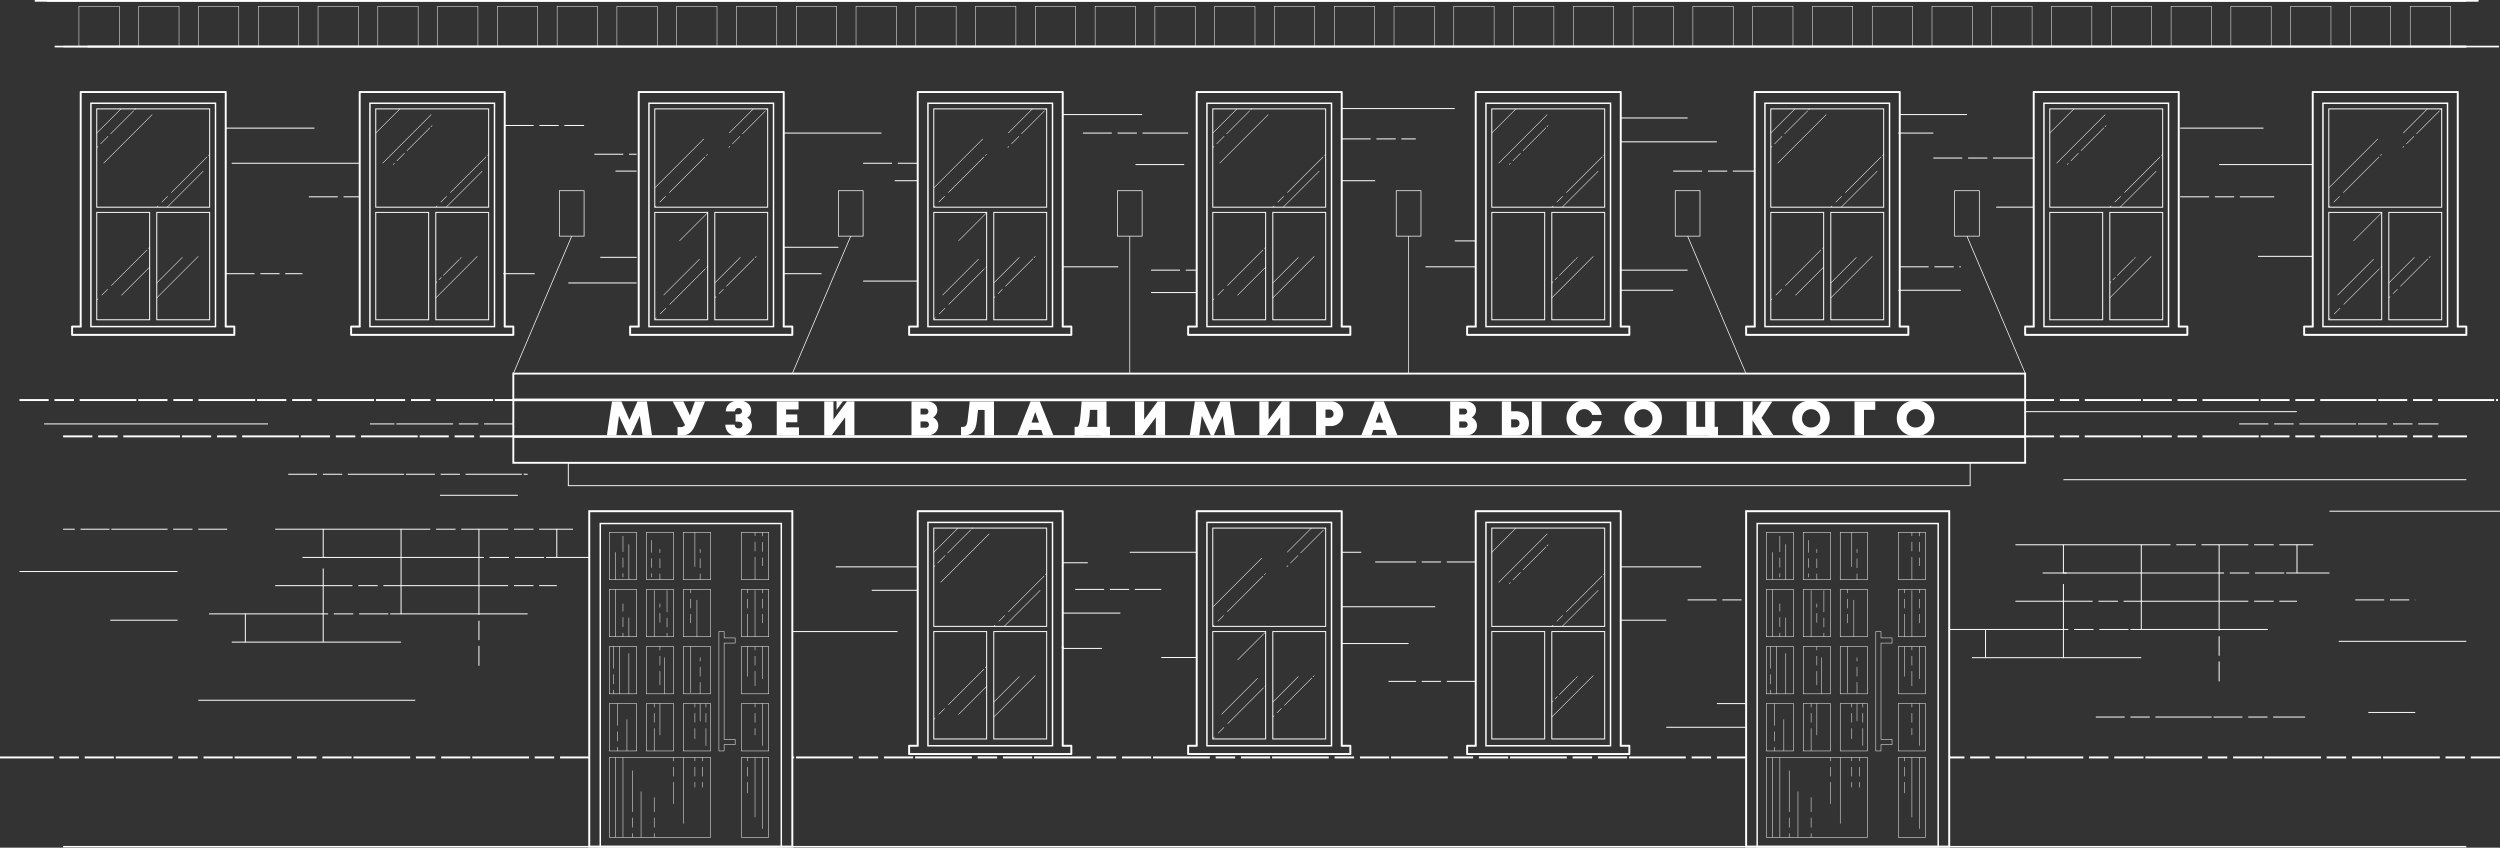 <svg id="Слой_1" data-name="Слой 1" xmlns="http://www.w3.org/2000/svg" viewBox="0 0 1284.33 435.46"><rect x="0" y="0" width="1284.33" height="435.46" fill="#333333" stroke="none"/><defs><style>.cls-1,.cls-10,.cls-11,.cls-12,.cls-13,.cls-14,.cls-15,.cls-16,.cls-17,.cls-18,.cls-19,.cls-2,.cls-20,.cls-21,.cls-22,.cls-23,.cls-24,.cls-25,.cls-26,.cls-27,.cls-3,.cls-4,.cls-5,.cls-6,.cls-7,.cls-8,.cls-9{fill:none;stroke:#fff;}.cls-1,.cls-10,.cls-11,.cls-12,.cls-13,.cls-14,.cls-15,.cls-16,.cls-17,.cls-18,.cls-19,.cls-2,.cls-20,.cls-21,.cls-22,.cls-23,.cls-24,.cls-25,.cls-26,.cls-27,.cls-3,.cls-4,.cls-5,.cls-6,.cls-7,.cls-8{stroke-miterlimit:10;}.cls-1{stroke-width:0.75px;}.cls-2{stroke-width:0.97px;}.cls-3{stroke-width:0.47px;}.cls-4{stroke-width:0.87px;}.cls-5{stroke-width:0.36px;}.cls-6{stroke-width:0.75px;}.cls-26,.cls-27,.cls-7{stroke-width:0.5px;}.cls-8{stroke-width:1.14px;}.cls-9{stroke-linecap:round;stroke-linejoin:round;}.cls-10,.cls-11,.cls-12,.cls-13,.cls-14,.cls-15,.cls-20{stroke-width:0.25px;}.cls-11{stroke-dasharray:5.62 1.69 16.85 0.56;}.cls-12{stroke-dasharray:4.34 2.61 26.06 0.87;}.cls-13{stroke-dasharray:4.34 2.6 26.01 0.87;}.cls-14{stroke-dasharray:1.98 1.19 11.87 0.4;}.cls-15{stroke-dasharray:3.35 2.01 20.12 0.67;}.cls-16,.cls-26{stroke-dasharray:15 3 10 2.92 29.16 0.97;}.cls-17{stroke-dasharray:15 3 10 3 29.16 0.97;}.cls-18{stroke-width:1.15px;}.cls-20,.cls-21{stroke-dasharray:2 3 5 3 30 1;}.cls-21{stroke-width:0.25px;}.cls-22,.cls-23,.cls-24{stroke-width:0.24px;}.cls-22{stroke-dasharray:1.94 2.92 4.86 2.92 29.16 0.97;}.cls-23{stroke-dasharray:1.94 2.92 4.86 2.92 29.16 0.97;}.cls-25{stroke-width:0.99px;stroke-dasharray:14.86 2.97 9.91 2.89 28.89 0.96;}.cls-27{stroke-dasharray:14.86 2.97 9.91 2.89 28.89 0.96;}.cls-28{fill:#fff;}</style></defs><title>house</title><line class="cls-1" x1="1267.04" y1="434.96" x2="32.42" y2="434.96"/><path class="cls-1" d="M1323.71,465.85" transform="translate(-56.67 -30.89)"/><path class="cls-1" d="M1323.71,54.81" transform="translate(-56.67 -30.89)"/><line class="cls-1" x1="32.42" y1="23.92" x2="1267.04" y2="23.92"/><path class="cls-1" d="M89.08,54.81" transform="translate(-56.67 -30.89)"/><path class="cls-1" d="M89.08,465.85" transform="translate(-56.67 -30.89)"/><rect class="cls-2" x="263.71" y="191.93" width="776.67" height="45.83"/><rect class="cls-3" x="291.96" y="237.77" width="720.17" height="11.74"/><path class="cls-4" d="M89.08,54.81" transform="translate(-56.67 -30.89)"/><path class="cls-4" d="M89.08,31.33" transform="translate(-56.67 -30.89)"/><line class="cls-4" x1="1267.04" y1="0.44" x2="17.83" y2="0.44"/><line class="cls-4" x1="1273.33" y1="0.44" x2="24.12" y2="0.44"/><line class="cls-4" x1="28.08" y1="23.92" x2="1267.04" y2="23.92"/><line class="cls-4" x1="44.87" y1="23.92" x2="1283.83" y2="23.92"/><rect class="cls-5" x="287.35" y="97.98" width="12.71" height="23.33"/><rect class="cls-5" x="430.69" y="97.98" width="12.71" height="23.33"/><rect class="cls-5" x="574.04" y="97.98" width="12.71" height="23.33"/><rect class="cls-5" x="717.29" y="97.98" width="12.71" height="23.33"/><rect class="cls-5" x="860.63" y="97.98" width="12.71" height="23.33"/><rect class="cls-5" x="1004.13" y="97.98" width="12.71" height="23.33"/><line class="cls-5" x1="293.71" y1="121.32" x2="263.71" y2="191.93"/><line class="cls-5" x1="437.04" y1="121.32" x2="407.04" y2="191.93"/><line class="cls-5" x1="1010.48" y1="121.32" x2="1040.48" y2="191.93"/><line class="cls-5" x1="866.98" y1="121.32" x2="896.98" y2="191.93"/><line class="cls-5" x1="580.4" y1="121.32" x2="580.4" y2="191.93"/><line class="cls-5" x1="723.65" y1="121.32" x2="723.65" y2="191.93"/><rect class="cls-6" x="46.71" y="53.03" width="64" height="114.75"/><rect class="cls-7" x="49.71" y="55.94" width="58" height="50.5"/><rect class="cls-7" x="49.71" y="109.11" width="27.17" height="55.17"/><rect class="cls-7" x="80.54" y="109.11" width="27.17" height="55.17"/><path class="cls-8" d="M172.56,198.67" transform="translate(-56.67 -30.89)"/><polyline class="cls-9" points="41.46 167.78 41.46 47.28 115.96 47.28 115.96 167.78 115.9 167.78 120.38 167.78 120.38 172.03 37.04 172.03 37.04 167.78 41.54 167.78"/><line class="cls-10" x1="49.71" y1="68.36" x2="62.13" y2="55.94"/><line class="cls-10" x1="49.71" y1="75.86" x2="50.42" y2="75.15"/><line class="cls-11" x1="51.61" y1="73.96" x2="68.89" y2="56.68"/><line class="cls-10" x1="69.09" y1="56.48" x2="69.79" y2="55.78"/><line class="cls-10" x1="53.21" y1="83.86" x2="78.21" y2="58.86"/><line class="cls-10" x1="80.54" y1="106.44" x2="81.25" y2="105.74"/><line class="cls-12" x1="83.09" y1="103.89" x2="106.74" y2="80.25"/><line class="cls-10" x1="107.04" y1="79.94" x2="107.75" y2="79.23"/><line class="cls-10" x1="85.88" y1="106.44" x2="104.42" y2="87.9"/><line class="cls-10" x1="49.71" y1="154.19" x2="50.42" y2="153.49"/><line class="cls-13" x1="52.26" y1="151.65" x2="75.86" y2="128.04"/><line class="cls-10" x1="76.17" y1="127.73" x2="76.88" y2="127.03"/><line class="cls-10" x1="62.39" y1="151.72" x2="77.04" y2="137.07"/><line class="cls-10" x1="80.54" y1="153.03" x2="101.88" y2="131.69"/><line class="cls-10" x1="80.54" y1="145.36" x2="93.71" y2="132.19"/><rect class="cls-6" x="190.04" y="53.03" width="64" height="114.75"/><rect class="cls-7" x="193.04" y="55.94" width="58" height="50.5"/><rect class="cls-7" x="193.04" y="109.11" width="27.17" height="55.17"/><rect class="cls-7" x="223.88" y="109.11" width="27.17" height="55.17"/><path class="cls-8" d="M315.9,198.67" transform="translate(-56.67 -30.89)"/><polyline class="cls-9" points="184.79 167.78 184.79 47.28 259.29 47.28 259.29 167.78 259.23 167.78 263.71 167.78 263.71 172.03 180.38 172.03 180.38 167.78 184.87 167.78"/><line class="cls-10" x1="193.04" y1="68.36" x2="205.46" y2="55.94"/><line class="cls-10" x1="201.96" y1="84.55" x2="202.67" y2="83.84"/><line class="cls-11" x1="203.86" y1="82.65" x2="221.14" y2="65.37"/><line class="cls-10" x1="221.34" y1="65.17" x2="222.04" y2="64.46"/><line class="cls-10" x1="196.54" y1="83.86" x2="221.54" y2="58.86"/><line class="cls-10" x1="223.88" y1="106.44" x2="224.58" y2="105.74"/><line class="cls-12" x1="226.43" y1="103.89" x2="250.07" y2="80.25"/><line class="cls-10" x1="250.38" y1="79.94" x2="251.08" y2="79.23"/><line class="cls-10" x1="229.21" y1="106.44" x2="247.75" y2="87.9"/><line class="cls-10" x1="223.88" y1="153.03" x2="245.21" y2="131.69"/><line class="cls-10" x1="223.88" y1="145.36" x2="224.58" y2="144.65"/><line class="cls-14" x1="225.42" y1="143.81" x2="236.2" y2="133.04"/><line class="cls-10" x1="236.34" y1="132.9" x2="237.04" y2="132.19"/><rect class="cls-6" x="763.38" y="53.03" width="64" height="114.75"/><rect class="cls-7" x="766.38" y="55.94" width="58" height="50.5"/><rect class="cls-7" x="766.38" y="109.11" width="27.17" height="55.17"/><rect class="cls-7" x="797.21" y="109.11" width="27.17" height="55.17"/><path class="cls-8" d="M889.23,198.67" transform="translate(-56.67 -30.89)"/><polyline class="cls-9" points="758.13 167.78 758.13 47.28 832.63 47.28 832.63 167.78 832.56 167.78 837.04 167.78 837.04 172.03 753.71 172.03 753.71 167.78 758.2 167.78"/><line class="cls-10" x1="766.38" y1="68.36" x2="778.79" y2="55.94"/><line class="cls-10" x1="775.29" y1="84.55" x2="776" y2="83.84"/><line class="cls-11" x1="777.19" y1="82.65" x2="794.47" y2="65.37"/><line class="cls-10" x1="794.67" y1="65.17" x2="795.38" y2="64.46"/><line class="cls-10" x1="769.88" y1="83.86" x2="794.88" y2="58.86"/><line class="cls-10" x1="797.21" y1="106.44" x2="797.92" y2="105.74"/><line class="cls-12" x1="799.76" y1="103.89" x2="823.4" y2="80.25"/><line class="cls-10" x1="823.71" y1="79.94" x2="824.42" y2="79.23"/><line class="cls-10" x1="802.54" y1="106.44" x2="821.08" y2="87.9"/><line class="cls-10" x1="797.21" y1="153.03" x2="818.54" y2="131.69"/><line class="cls-10" x1="797.21" y1="145.36" x2="797.92" y2="144.65"/><line class="cls-14" x1="798.76" y1="143.81" x2="809.53" y2="133.04"/><line class="cls-10" x1="809.67" y1="132.9" x2="810.38" y2="132.19"/><rect class="cls-6" x="1050.04" y="53.03" width="64" height="114.75"/><rect class="cls-7" x="1053.04" y="55.94" width="58" height="50.5"/><rect class="cls-7" x="1053.04" y="109.11" width="27.17" height="55.17"/><rect class="cls-7" x="1083.88" y="109.11" width="27.17" height="55.17"/><path class="cls-8" d="M1175.9,198.67" transform="translate(-56.67 -30.89)"/><polyline class="cls-9" points="1044.79 167.78 1044.79 47.28 1119.29 47.28 1119.29 167.78 1119.23 167.78 1123.71 167.78 1123.71 172.03 1040.38 172.03 1040.38 167.78 1044.87 167.78"/><line class="cls-10" x1="1053.04" y1="68.36" x2="1065.46" y2="55.94"/><line class="cls-10" x1="1061.96" y1="84.55" x2="1062.67" y2="83.84"/><line class="cls-11" x1="1063.86" y1="82.65" x2="1081.14" y2="65.37"/><line class="cls-10" x1="1081.34" y1="65.17" x2="1082.04" y2="64.46"/><line class="cls-10" x1="1056.54" y1="83.86" x2="1081.54" y2="58.86"/><line class="cls-10" x1="1083.88" y1="106.44" x2="1084.58" y2="105.74"/><line class="cls-12" x1="1086.43" y1="103.89" x2="1110.07" y2="80.25"/><line class="cls-10" x1="1110.38" y1="79.94" x2="1111.08" y2="79.23"/><line class="cls-10" x1="1089.21" y1="106.44" x2="1107.75" y2="87.9"/><line class="cls-10" x1="1083.88" y1="153.03" x2="1105.21" y2="131.69"/><line class="cls-10" x1="1083.88" y1="145.36" x2="1084.58" y2="144.65"/><line class="cls-14" x1="1085.42" y1="143.81" x2="1096.2" y2="133.04"/><line class="cls-10" x1="1096.34" y1="132.9" x2="1097.04" y2="132.19"/><rect class="cls-6" x="763.38" y="268.37" width="64" height="114.75"/><rect class="cls-7" x="766.38" y="271.29" width="58" height="50.5"/><rect class="cls-7" x="766.38" y="324.46" width="27.17" height="55.17"/><rect class="cls-7" x="797.21" y="324.46" width="27.17" height="55.17"/><path class="cls-8" d="M889.23,414" transform="translate(-56.67 -30.89)"/><polyline class="cls-9" points="758.13 383.12 758.13 262.62 832.63 262.62 832.63 383.12 832.56 383.12 837.04 383.12 837.04 387.37 753.71 387.37 753.71 383.12 758.2 383.12"/><line class="cls-10" x1="766.38" y1="283.71" x2="778.79" y2="271.29"/><line class="cls-10" x1="775.29" y1="299.89" x2="776" y2="299.19"/><line class="cls-11" x1="777.19" y1="298" x2="794.47" y2="280.72"/><line class="cls-10" x1="794.67" y1="280.52" x2="795.38" y2="279.81"/><line class="cls-10" x1="769.88" y1="299.21" x2="794.88" y2="274.21"/><line class="cls-10" x1="797.21" y1="321.79" x2="797.92" y2="321.08"/><line class="cls-12" x1="799.76" y1="319.24" x2="823.4" y2="295.6"/><line class="cls-10" x1="823.71" y1="295.29" x2="824.42" y2="294.58"/><line class="cls-10" x1="802.54" y1="321.79" x2="821.08" y2="303.25"/><line class="cls-10" x1="797.21" y1="368.37" x2="818.54" y2="347.04"/><line class="cls-10" x1="797.21" y1="360.71" x2="797.92" y2="360"/><line class="cls-14" x1="798.76" y1="359.16" x2="809.53" y2="348.39"/><line class="cls-10" x1="809.67" y1="348.25" x2="810.38" y2="347.54"/><rect class="cls-6" x="620.04" y="53.03" width="64" height="114.75"/><rect class="cls-7" x="623.04" y="55.94" width="58" height="50.5"/><rect class="cls-7" x="623.04" y="109.11" width="27.17" height="55.17"/><rect class="cls-7" x="653.88" y="109.11" width="27.17" height="55.17"/><path class="cls-8" d="M745.9,198.67" transform="translate(-56.67 -30.89)"/><polyline class="cls-9" points="614.79 167.78 614.79 47.28 689.29 47.28 689.29 167.78 689.23 167.78 693.71 167.78 693.71 172.03 610.38 172.03 610.38 167.78 614.87 167.78"/><line class="cls-10" x1="623.04" y1="68.36" x2="635.46" y2="55.94"/><line class="cls-10" x1="623.04" y1="75.86" x2="623.75" y2="75.15"/><line class="cls-11" x1="624.94" y1="73.96" x2="642.22" y2="56.68"/><line class="cls-10" x1="642.42" y1="56.48" x2="643.13" y2="55.78"/><line class="cls-10" x1="626.54" y1="83.86" x2="651.54" y2="58.86"/><line class="cls-10" x1="653.88" y1="106.44" x2="654.58" y2="105.74"/><line class="cls-12" x1="656.43" y1="103.89" x2="680.07" y2="80.25"/><line class="cls-10" x1="680.38" y1="79.94" x2="681.08" y2="79.23"/><line class="cls-10" x1="659.21" y1="106.44" x2="677.75" y2="87.9"/><line class="cls-10" x1="623.04" y1="154.19" x2="623.75" y2="153.49"/><line class="cls-13" x1="625.59" y1="151.65" x2="649.2" y2="128.04"/><line class="cls-10" x1="649.5" y1="127.73" x2="650.21" y2="127.03"/><line class="cls-10" x1="635.72" y1="151.72" x2="650.37" y2="137.07"/><line class="cls-10" x1="653.88" y1="153.03" x2="675.21" y2="131.69"/><line class="cls-10" x1="653.88" y1="145.36" x2="667.04" y2="132.19"/><rect class="cls-6" x="476.71" y="268.37" width="64" height="114.75"/><rect class="cls-7" x="479.71" y="271.29" width="58" height="50.5"/><rect class="cls-7" x="479.71" y="324.46" width="27.17" height="55.17"/><rect class="cls-7" x="510.54" y="324.46" width="27.17" height="55.17"/><path class="cls-8" d="M602.56,414" transform="translate(-56.67 -30.89)"/><polyline class="cls-9" points="471.46 383.12 471.46 262.62 545.96 262.62 545.96 383.12 545.9 383.12 550.38 383.12 550.38 387.37 467.04 387.37 467.04 383.12 471.54 383.12"/><line class="cls-10" x1="479.71" y1="283.71" x2="492.13" y2="271.29"/><line class="cls-10" x1="479.71" y1="291.21" x2="480.42" y2="290.5"/><line class="cls-11" x1="481.61" y1="289.31" x2="498.89" y2="272.03"/><line class="cls-10" x1="499.09" y1="271.83" x2="499.79" y2="271.12"/><line class="cls-10" x1="483.21" y1="299.21" x2="508.21" y2="274.21"/><line class="cls-10" x1="510.54" y1="321.79" x2="511.25" y2="321.08"/><line class="cls-12" x1="513.09" y1="319.24" x2="536.74" y2="295.6"/><line class="cls-10" x1="537.04" y1="295.29" x2="537.75" y2="294.58"/><line class="cls-10" x1="515.88" y1="321.79" x2="534.42" y2="303.25"/><line class="cls-10" x1="479.71" y1="369.54" x2="480.42" y2="368.83"/><line class="cls-13" x1="482.26" y1="366.99" x2="505.86" y2="343.39"/><line class="cls-10" x1="506.17" y1="343.08" x2="506.88" y2="342.37"/><line class="cls-10" x1="492.39" y1="367.07" x2="507.04" y2="352.42"/><line class="cls-10" x1="510.54" y1="368.37" x2="531.88" y2="347.04"/><line class="cls-10" x1="510.54" y1="360.71" x2="523.71" y2="347.54"/><rect class="cls-6" x="620.04" y="268.37" width="64" height="114.75"/><rect class="cls-7" x="623.04" y="271.29" width="58" height="50.5"/><rect class="cls-7" x="623.04" y="324.46" width="27.17" height="55.17"/><rect class="cls-7" x="653.88" y="324.46" width="27.17" height="55.17"/><path class="cls-8" d="M745.9,414" transform="translate(-56.67 -30.89)"/><polyline class="cls-9" points="614.79 383.12 614.79 262.62 689.29 262.62 689.29 383.12 689.23 383.12 693.71 383.12 693.71 387.37 610.38 387.37 610.38 383.12 614.87 383.12"/><line class="cls-10" x1="661.27" y1="283.71" x2="673.69" y2="271.29"/><line class="cls-10" x1="661" y1="291.21" x2="661.71" y2="290.5"/><line class="cls-11" x1="662.9" y1="289.31" x2="680.18" y2="272.03"/><line class="cls-10" x1="680.38" y1="271.83" x2="681.08" y2="271.12"/><line class="cls-10" x1="623.22" y1="311.71" x2="648.22" y2="286.71"/><line class="cls-10" x1="623.22" y1="379.25" x2="623.93" y2="378.54"/><line class="cls-12" x1="625.77" y1="376.7" x2="649.41" y2="353.05"/><line class="cls-10" x1="649.72" y1="352.75" x2="650.43" y2="352.04"/><line class="cls-10" x1="627.55" y1="366.98" x2="646.09" y2="348.44"/><line class="cls-10" x1="623.04" y1="321.77" x2="623.75" y2="321.06"/><line class="cls-13" x1="625.59" y1="319.22" x2="649.2" y2="295.62"/><line class="cls-10" x1="649.5" y1="295.31" x2="650.21" y2="294.6"/><line class="cls-10" x1="635.72" y1="339.11" x2="650.37" y2="324.46"/><line class="cls-10" x1="653.88" y1="368.37" x2="654.58" y2="367.67"/><line class="cls-15" x1="656.01" y1="366.24" x2="674.26" y2="347.98"/><line class="cls-10" x1="674.5" y1="347.75" x2="675.21" y2="347.04"/><line class="cls-10" x1="653.88" y1="360.71" x2="667.04" y2="347.54"/><rect class="cls-6" x="333.38" y="53.03" width="64" height="114.75"/><rect class="cls-7" x="336.38" y="55.94" width="58" height="50.5"/><rect class="cls-7" x="336.38" y="109.11" width="27.17" height="55.17"/><rect class="cls-7" x="367.21" y="109.11" width="27.17" height="55.17"/><path class="cls-8" d="M459.23,198.67" transform="translate(-56.67 -30.89)"/><polyline class="cls-9" points="328.13 167.78 328.13 47.28 402.63 47.28 402.63 167.78 402.56 167.78 407.04 167.78 407.04 172.03 323.71 172.03 323.71 167.78 328.2 167.78"/><line class="cls-10" x1="374.6" y1="68.36" x2="387.02" y2="55.94"/><line class="cls-10" x1="374.33" y1="75.86" x2="375.04" y2="75.15"/><line class="cls-11" x1="376.23" y1="73.96" x2="393.51" y2="56.68"/><line class="cls-10" x1="393.71" y1="56.48" x2="394.42" y2="55.78"/><line class="cls-10" x1="336.55" y1="96.36" x2="361.55" y2="71.36"/><line class="cls-10" x1="336.55" y1="163.9" x2="337.26" y2="163.19"/><line class="cls-12" x1="339.1" y1="161.35" x2="362.75" y2="137.71"/><line class="cls-10" x1="363.05" y1="137.4" x2="363.76" y2="136.69"/><line class="cls-10" x1="340.89" y1="151.63" x2="359.43" y2="133.09"/><line class="cls-10" x1="336.38" y1="106.42" x2="337.08" y2="105.72"/><line class="cls-13" x1="338.92" y1="103.88" x2="362.53" y2="80.27"/><line class="cls-10" x1="362.84" y1="79.96" x2="363.54" y2="79.26"/><line class="cls-10" x1="349.05" y1="123.76" x2="363.71" y2="109.11"/><line class="cls-10" x1="367.21" y1="153.03" x2="367.92" y2="152.32"/><line class="cls-15" x1="369.34" y1="150.9" x2="387.6" y2="132.64"/><line class="cls-10" x1="387.84" y1="132.4" x2="388.54" y2="131.69"/><line class="cls-10" x1="367.21" y1="145.36" x2="380.38" y2="132.19"/><rect class="cls-6" x="476.71" y="53.03" width="64" height="114.75"/><rect class="cls-7" x="479.71" y="55.94" width="58" height="50.5"/><rect class="cls-7" x="479.71" y="109.11" width="27.17" height="55.17"/><rect class="cls-7" x="510.54" y="109.11" width="27.17" height="55.17"/><path class="cls-8" d="M602.56,198.67" transform="translate(-56.67 -30.89)"/><polyline class="cls-9" points="471.46 167.78 471.46 47.28 545.96 47.28 545.96 167.78 545.9 167.78 550.38 167.78 550.38 172.03 467.04 172.03 467.04 167.78 471.54 167.78"/><line class="cls-10" x1="517.94" y1="68.36" x2="530.35" y2="55.94"/><line class="cls-10" x1="517.67" y1="75.86" x2="518.37" y2="75.15"/><line class="cls-11" x1="519.57" y1="73.96" x2="536.84" y2="56.68"/><line class="cls-10" x1="537.04" y1="56.48" x2="537.75" y2="55.78"/><line class="cls-10" x1="479.89" y1="96.36" x2="504.89" y2="71.36"/><line class="cls-10" x1="479.89" y1="163.9" x2="480.59" y2="163.19"/><line class="cls-12" x1="482.44" y1="161.35" x2="506.08" y2="137.71"/><line class="cls-10" x1="506.39" y1="137.4" x2="507.09" y2="136.69"/><line class="cls-10" x1="484.22" y1="151.63" x2="502.76" y2="133.09"/><line class="cls-10" x1="479.71" y1="106.42" x2="480.42" y2="105.72"/><line class="cls-13" x1="482.26" y1="103.88" x2="505.86" y2="80.27"/><line class="cls-10" x1="506.17" y1="79.96" x2="506.88" y2="79.26"/><line class="cls-10" x1="492.39" y1="123.76" x2="507.04" y2="109.11"/><line class="cls-10" x1="510.54" y1="153.03" x2="511.25" y2="152.32"/><line class="cls-15" x1="512.67" y1="150.9" x2="530.93" y2="132.64"/><line class="cls-10" x1="531.17" y1="132.4" x2="531.88" y2="131.69"/><line class="cls-10" x1="510.54" y1="145.36" x2="523.71" y2="132.19"/><rect class="cls-6" x="1193.38" y="53.03" width="64" height="114.75"/><rect class="cls-7" x="1196.38" y="55.94" width="58" height="50.5"/><rect class="cls-7" x="1196.38" y="109.11" width="27.17" height="55.17"/><rect class="cls-7" x="1227.21" y="109.11" width="27.17" height="55.17"/><path class="cls-8" d="M1319.23,198.67" transform="translate(-56.67 -30.89)"/><polyline class="cls-9" points="1188.13 167.78 1188.13 47.28 1262.63 47.28 1262.63 167.78 1262.56 167.78 1267.04 167.78 1267.04 172.03 1183.71 172.03 1183.71 167.78 1188.2 167.78"/><line class="cls-10" x1="1234.6" y1="68.36" x2="1247.02" y2="55.94"/><line class="cls-10" x1="1234.33" y1="75.86" x2="1235.04" y2="75.15"/><line class="cls-11" x1="1236.23" y1="73.96" x2="1253.51" y2="56.68"/><line class="cls-10" x1="1253.71" y1="56.48" x2="1254.42" y2="55.78"/><line class="cls-10" x1="1196.55" y1="96.36" x2="1221.55" y2="71.36"/><line class="cls-10" x1="1196.55" y1="163.9" x2="1197.26" y2="163.19"/><line class="cls-12" x1="1199.1" y1="161.35" x2="1222.75" y2="137.71"/><line class="cls-10" x1="1223.05" y1="137.4" x2="1223.76" y2="136.69"/><line class="cls-10" x1="1200.89" y1="151.63" x2="1219.43" y2="133.09"/><line class="cls-10" x1="1196.38" y1="106.42" x2="1197.08" y2="105.72"/><line class="cls-13" x1="1198.92" y1="103.88" x2="1222.53" y2="80.27"/><line class="cls-10" x1="1222.84" y1="79.96" x2="1223.54" y2="79.26"/><line class="cls-10" x1="1209.05" y1="123.76" x2="1223.71" y2="109.11"/><line class="cls-10" x1="1227.21" y1="153.03" x2="1227.92" y2="152.32"/><line class="cls-15" x1="1229.34" y1="150.9" x2="1247.6" y2="132.64"/><line class="cls-10" x1="1247.84" y1="132.4" x2="1248.54" y2="131.69"/><line class="cls-10" x1="1227.21" y1="145.36" x2="1240.38" y2="132.19"/><rect class="cls-6" x="906.71" y="53.03" width="64" height="114.75"/><rect class="cls-7" x="909.71" y="55.94" width="58" height="50.5"/><rect class="cls-7" x="909.71" y="109.11" width="27.17" height="55.17"/><rect class="cls-7" x="940.54" y="109.11" width="27.17" height="55.17"/><path class="cls-8" d="M1032.56,198.67" transform="translate(-56.67 -30.89)"/><polyline class="cls-9" points="901.46 167.78 901.46 47.28 975.96 47.28 975.96 167.78 975.9 167.78 980.38 167.78 980.38 172.03 897.04 172.03 897.04 167.78 901.54 167.78"/><line class="cls-10" x1="909.71" y1="68.36" x2="922.13" y2="55.94"/><line class="cls-10" x1="909.71" y1="75.86" x2="910.42" y2="75.15"/><line class="cls-11" x1="911.61" y1="73.96" x2="928.89" y2="56.68"/><line class="cls-10" x1="929.09" y1="56.48" x2="929.79" y2="55.78"/><line class="cls-10" x1="913.21" y1="83.86" x2="938.21" y2="58.86"/><line class="cls-10" x1="940.54" y1="106.44" x2="941.25" y2="105.74"/><line class="cls-12" x1="943.09" y1="103.89" x2="966.74" y2="80.25"/><line class="cls-10" x1="967.04" y1="79.94" x2="967.75" y2="79.23"/><line class="cls-10" x1="945.88" y1="106.44" x2="964.42" y2="87.9"/><line class="cls-10" x1="909.71" y1="154.19" x2="910.42" y2="153.49"/><line class="cls-13" x1="912.26" y1="151.65" x2="935.86" y2="128.04"/><line class="cls-10" x1="936.17" y1="127.73" x2="936.88" y2="127.03"/><line class="cls-10" x1="922.39" y1="151.72" x2="937.04" y2="137.07"/><line class="cls-10" x1="940.54" y1="153.03" x2="961.88" y2="131.69"/><line class="cls-10" x1="940.54" y1="145.36" x2="953.71" y2="132.19"/><line class="cls-16" x1="302.71" y1="389.12" y2="389.12"/><line class="cls-16" x1="1284.33" y1="389.12" x2="1001.38" y2="389.12"/><line class="cls-17" x1="897.04" y1="389.12" x2="407.04" y2="389.12"/><path class="cls-18" d="M359.37,420" transform="translate(-56.67 -30.89)"/><rect class="cls-6" x="308.38" y="268.96" width="93" height="166"/><rect class="cls-10" x="313.04" y="273.46" width="14" height="24.33"/><rect class="cls-10" x="332.04" y="273.46" width="14" height="24.33"/><rect class="cls-10" x="351.04" y="273.46" width="14" height="24.33"/><rect class="cls-10" x="313.04" y="302.79" width="14" height="24.33"/><rect class="cls-10" x="332.04" y="302.79" width="14" height="24.33"/><rect class="cls-10" x="351.04" y="302.79" width="14" height="24.33"/><rect class="cls-10" x="313.04" y="332.12" width="14" height="24.33"/><rect class="cls-10" x="332.04" y="332.12" width="14" height="24.33"/><rect class="cls-10" x="351.04" y="332.12" width="14" height="24.33"/><rect class="cls-10" x="313.04" y="361.46" width="14" height="24.33"/><rect class="cls-10" x="332.04" y="361.46" width="14" height="24.33"/><rect class="cls-10" x="351.04" y="361.46" width="14" height="24.33"/><rect class="cls-10" x="380.88" y="273.46" width="14" height="24.33"/><rect class="cls-10" x="380.88" y="302.79" width="14" height="24.33"/><rect class="cls-10" x="380.88" y="332.12" width="14" height="24.33"/><rect class="cls-10" x="380.88" y="361.46" width="14" height="24.33"/><rect class="cls-10" x="313.04" y="389.12" width="52" height="41"/><rect class="cls-10" x="380.88" y="389.12" width="14" height="41"/><rect class="cls-19" x="302.71" y="262.62" width="104.33" height="172.33"/><polygon class="cls-10" points="377.67 330.37 377.67 327.72 372 327.72 372 324.46 369.33 324.46 369.33 385.79 372 385.79 372 382.53 377.67 382.53 377.67 379.87 372 379.87 372 330.37 377.67 330.37"/><line class="cls-10" x1="316.33" y1="430.12" x2="316.33" y2="389.12"/><line class="cls-10" x1="320.04" y1="430.12" x2="320.04" y2="389.12"/><line class="cls-20" x1="324.83" y1="430.12" x2="324.83" y2="395.86"/><line class="cls-10" x1="329.33" y1="430.12" x2="329.33" y2="406.61"/><line class="cls-20" x1="336.08" y1="430.12" x2="336.08" y2="409.62"/><line class="cls-20" x1="317.33" y1="385.79" x2="317.33" y2="361.46"/><line class="cls-10" x1="322.08" y1="385.79" x2="322.08" y2="369.54"/><line class="cls-21" x1="315.08" y1="356.46" x2="315.08" y2="332.12"/><line class="cls-10" x1="318.33" y1="356.46" x2="318.33" y2="332.12"/><line class="cls-10" x1="323.08" y1="356.46" x2="323.08" y2="335.61"/><line class="cls-10" x1="316.33" y1="327.12" x2="316.33" y2="302.79"/><line class="cls-20" x1="320.04" y1="327.12" x2="320.04" y2="310.11"/><line class="cls-10" x1="323.08" y1="327.12" x2="323.08" y2="317.36"/><line class="cls-10" x1="316.33" y1="297.79" x2="316.33" y2="283.71"/><line class="cls-20" x1="320.04" y1="296.54" x2="320.04" y2="275.36"/><line class="cls-10" x1="323.08" y1="297.79" x2="323.08" y2="279.61"/><line class="cls-22" x1="387.88" y1="273.46" x2="387.88" y2="297.79"/><line class="cls-20" x1="391.67" y1="273.46" x2="391.67" y2="290.75"/><line class="cls-23" x1="384" y1="302.79" x2="384" y2="327.12"/><line class="cls-24" x1="387.88" y1="303.25" x2="387.88" y2="327.12"/><line class="cls-23" x1="391.67" y1="302.79" x2="391.67" y2="320.11"/><line class="cls-24" x1="384" y1="332.12" x2="384" y2="347.54"/><line class="cls-23" x1="387.88" y1="332.12" x2="387.88" y2="352.42"/><line class="cls-24" x1="391.67" y1="332.12" x2="391.67" y2="348.79"/><line class="cls-24" x1="391.67" y1="361.46" x2="391.67" y2="383.12"/><line class="cls-23" x1="387.88" y1="361.46" x2="387.88" y2="377.66"/><line class="cls-24" x1="391.67" y1="389.12" x2="391.67" y2="425.78"/><line class="cls-24" x1="387.88" y1="389.12" x2="387.88" y2="419.87"/><line class="cls-23" x1="384" y1="389.12" x2="384" y2="407.45"/><line class="cls-22" x1="346.04" y1="389.12" x2="346.04" y2="412.99"/><line class="cls-24" x1="351.04" y1="389.12" x2="351.04" y2="423.11"/><line class="cls-22" x1="357" y1="389.12" x2="357" y2="404.5"/><line class="cls-22" x1="361" y1="389.12" x2="361" y2="404.5"/><line class="cls-22" x1="336.08" y1="361.46" x2="336.08" y2="385.79"/><line class="cls-24" x1="339.04" y1="361.46" x2="339.04" y2="377.66"/><line class="cls-22" x1="339.04" y1="332.12" x2="339.04" y2="351.96"/><line class="cls-24" x1="341.33" y1="337.78" x2="341.33" y2="356.46"/><line class="cls-24" x1="336.08" y1="303.25" x2="336.08" y2="327.12"/><line class="cls-22" x1="342.67" y1="327.12" x2="342.67" y2="303.25"/><line class="cls-22" x1="339.04" y1="310.11" x2="339.04" y2="320.11"/><line class="cls-22" x1="334.67" y1="296.54" x2="334.67" y2="277.5"/><line class="cls-22" x1="339.04" y1="282.1" x2="339.04" y2="297.79"/><line class="cls-24" x1="357" y1="273.46" x2="357" y2="291.21"/><line class="cls-22" x1="359.67" y1="282.1" x2="359.67" y2="297.79"/><line class="cls-22" x1="354.88" y1="302.79" x2="354.88" y2="320.11"/><line class="cls-24" x1="358.04" y1="308.19" x2="358.04" y2="327.12"/><line class="cls-24" x1="354.88" y1="332.12" x2="354.88" y2="355.96"/><line class="cls-22" x1="359.67" y1="337.78" x2="359.67" y2="356.46"/><line class="cls-22" x1="362.67" y1="361.46" x2="362.67" y2="383.12"/><line class="cls-22" x1="357" y1="361.46" x2="357" y2="379.62"/><line class="cls-24" x1="359.67" y1="361.46" x2="359.67" y2="370.54"/><path class="cls-18" d="M953.71,420" transform="translate(-56.67 -30.89)"/><rect class="cls-6" x="902.71" y="268.96" width="93" height="166"/><rect class="cls-10" x="907.38" y="273.46" width="14" height="24.33"/><rect class="cls-10" x="926.38" y="273.46" width="14" height="24.33"/><rect class="cls-10" x="945.38" y="273.46" width="14" height="24.33"/><rect class="cls-10" x="907.38" y="302.79" width="14" height="24.33"/><rect class="cls-10" x="926.38" y="302.79" width="14" height="24.33"/><rect class="cls-10" x="945.38" y="302.79" width="14" height="24.33"/><rect class="cls-10" x="907.38" y="332.12" width="14" height="24.33"/><rect class="cls-10" x="926.38" y="332.12" width="14" height="24.33"/><rect class="cls-10" x="945.38" y="332.12" width="14" height="24.33"/><rect class="cls-10" x="907.38" y="361.46" width="14" height="24.33"/><rect class="cls-10" x="926.38" y="361.46" width="14" height="24.33"/><rect class="cls-10" x="945.38" y="361.46" width="14" height="24.33"/><rect class="cls-10" x="975.21" y="273.46" width="14" height="24.33"/><rect class="cls-10" x="975.21" y="302.79" width="14" height="24.33"/><rect class="cls-10" x="975.21" y="332.12" width="14" height="24.33"/><rect class="cls-10" x="975.21" y="361.46" width="14" height="24.33"/><rect class="cls-10" x="907.38" y="389.12" width="52" height="41"/><rect class="cls-10" x="975.21" y="389.12" width="14" height="41"/><rect class="cls-19" x="897.04" y="262.62" width="104.33" height="172.33"/><polygon class="cls-10" points="972 330.37 972 327.72 966.33 327.72 966.33 324.46 963.67 324.46 963.67 385.79 966.33 385.79 966.33 382.53 972 382.53 972 379.87 966.33 379.87 966.33 330.37 972 330.37"/><line class="cls-10" x1="910.67" y1="430.12" x2="910.67" y2="389.12"/><line class="cls-10" x1="914.38" y1="430.12" x2="914.38" y2="389.12"/><line class="cls-20" x1="919.17" y1="430.12" x2="919.17" y2="395.86"/><line class="cls-10" x1="923.67" y1="430.12" x2="923.67" y2="406.61"/><line class="cls-20" x1="930.42" y1="430.12" x2="930.42" y2="409.62"/><line class="cls-20" x1="911.67" y1="385.79" x2="911.67" y2="361.46"/><line class="cls-10" x1="916.42" y1="385.79" x2="916.42" y2="369.54"/><line class="cls-21" x1="909.42" y1="356.46" x2="909.42" y2="332.12"/><line class="cls-10" x1="912.67" y1="356.46" x2="912.67" y2="332.12"/><line class="cls-10" x1="917.42" y1="356.46" x2="917.42" y2="335.61"/><line class="cls-10" x1="910.67" y1="327.12" x2="910.67" y2="302.79"/><line class="cls-20" x1="914.38" y1="327.12" x2="914.38" y2="310.11"/><line class="cls-10" x1="917.42" y1="327.12" x2="917.42" y2="317.36"/><line class="cls-10" x1="910.67" y1="297.79" x2="910.67" y2="283.71"/><line class="cls-20" x1="914.38" y1="296.54" x2="914.38" y2="275.36"/><line class="cls-10" x1="917.42" y1="297.79" x2="917.42" y2="279.61"/><line class="cls-22" x1="982.21" y1="273.46" x2="982.21" y2="297.79"/><line class="cls-20" x1="986" y1="273.46" x2="986" y2="290.75"/><line class="cls-23" x1="978.33" y1="302.79" x2="978.33" y2="327.12"/><line class="cls-24" x1="982.21" y1="303.25" x2="982.21" y2="327.12"/><line class="cls-23" x1="986" y1="302.79" x2="986" y2="320.11"/><line class="cls-24" x1="978.33" y1="332.12" x2="978.33" y2="347.54"/><line class="cls-23" x1="982.21" y1="332.12" x2="982.21" y2="352.42"/><line class="cls-24" x1="986" y1="332.12" x2="986" y2="348.79"/><line class="cls-24" x1="986" y1="361.46" x2="986" y2="383.12"/><line class="cls-23" x1="982.21" y1="361.46" x2="982.21" y2="377.66"/><line class="cls-24" x1="986" y1="389.12" x2="986" y2="425.78"/><line class="cls-24" x1="982.21" y1="389.12" x2="982.21" y2="419.87"/><line class="cls-23" x1="978.33" y1="389.12" x2="978.33" y2="407.45"/><line class="cls-22" x1="940.38" y1="389.12" x2="940.38" y2="412.99"/><line class="cls-24" x1="945.38" y1="389.12" x2="945.38" y2="423.11"/><line class="cls-22" x1="951.33" y1="389.12" x2="951.33" y2="404.5"/><line class="cls-22" x1="955.33" y1="389.12" x2="955.33" y2="404.5"/><line class="cls-22" x1="930.42" y1="361.46" x2="930.42" y2="385.79"/><line class="cls-24" x1="933.38" y1="361.46" x2="933.38" y2="377.66"/><line class="cls-22" x1="933.38" y1="332.12" x2="933.38" y2="351.96"/><line class="cls-24" x1="935.67" y1="337.78" x2="935.67" y2="356.46"/><line class="cls-24" x1="930.42" y1="303.25" x2="930.42" y2="327.12"/><line class="cls-22" x1="937" y1="327.12" x2="937" y2="303.25"/><line class="cls-22" x1="933.38" y1="310.11" x2="933.38" y2="320.11"/><line class="cls-22" x1="929" y1="296.54" x2="929" y2="277.5"/><line class="cls-22" x1="933.38" y1="282.1" x2="933.38" y2="297.79"/><line class="cls-24" x1="951.33" y1="273.46" x2="951.33" y2="291.21"/><line class="cls-22" x1="954" y1="282.1" x2="954" y2="297.79"/><line class="cls-22" x1="949.21" y1="302.79" x2="949.21" y2="320.11"/><line class="cls-24" x1="952.38" y1="308.19" x2="952.38" y2="327.12"/><line class="cls-24" x1="949.21" y1="332.12" x2="949.21" y2="355.96"/><line class="cls-22" x1="954" y1="337.78" x2="954" y2="356.46"/><line class="cls-22" x1="957" y1="361.46" x2="957" y2="383.12"/><line class="cls-22" x1="951.33" y1="361.46" x2="951.33" y2="379.62"/><line class="cls-24" x1="954" y1="361.46" x2="954" y2="370.54"/><line class="cls-16" x1="10" y1="205.52" x2="263.71" y2="205.52"/><line class="cls-16" x1="32.42" y1="224.18" x2="263.71" y2="224.18"/><line class="cls-25" x1="1040.38" y1="205.52" x2="1283.33" y2="205.52"/><line class="cls-25" x1="1040.38" y1="224.18" x2="1267.38" y2="224.18"/><rect class="cls-7" x="166.04" y="271.87" width="40" height="14.5"/><rect class="cls-7" x="206.04" y="286.37" width="40" height="14.5"/><rect class="cls-26" x="166.04" y="300.87" width="40" height="14.5"/><rect class="cls-7" x="126.04" y="315.37" width="40" height="14.5"/><rect class="cls-26" x="246.04" y="271.87" width="40" height="14.5"/><line class="cls-7" x1="166.04" y1="329.87" x2="206.04" y2="329.87"/><line class="cls-7" x1="206.04" y1="315.37" x2="246.04" y2="315.37"/><line class="cls-26" x1="246.04" y1="300.87" x2="286.04" y2="300.87"/><line class="cls-26" x1="246.04" y1="300.87" x2="246.04" y2="342.04"/><line class="cls-7" x1="246.04" y1="315.37" x2="271.04" y2="315.37"/><line class="cls-26" x1="206.04" y1="271.87" x2="246.04" y2="271.87"/><line class="cls-7" x1="166.04" y1="271.87" x2="141.38" y2="271.87"/><line class="cls-7" x1="167.71" y1="286.37" x2="155.38" y2="286.37"/><line class="cls-7" x1="286.04" y1="286.37" x2="302.71" y2="286.37"/><line class="cls-7" x1="286.04" y1="271.87" x2="294.38" y2="271.87"/><line class="cls-7" x1="126.04" y1="315.37" x2="107.38" y2="315.37"/><line class="cls-7" x1="126.04" y1="329.87" x2="119.04" y2="329.87"/><line class="cls-7" x1="166.04" y1="300.87" x2="141.38" y2="300.87"/><line class="cls-7" x1="166.04" y1="300.87" x2="166.04" y2="292.04"/><rect class="cls-7" x="1060.04" y="279.87" width="40" height="14.5"/><rect class="cls-7" x="1100.04" y="294.37" width="40" height="14.5"/><rect class="cls-26" x="1060.04" y="308.87" width="40" height="14.5"/><rect class="cls-7" x="1020.04" y="323.37" width="40" height="14.5"/><rect class="cls-26" x="1140.04" y="279.87" width="40" height="14.5"/><line class="cls-7" x1="1060.04" y1="337.87" x2="1100.04" y2="337.87"/><line class="cls-7" x1="1100.04" y1="323.37" x2="1140.04" y2="323.37"/><line class="cls-26" x1="1140.04" y1="308.87" x2="1180.04" y2="308.87"/><line class="cls-26" x1="1140.04" y1="308.87" x2="1140.04" y2="350.04"/><line class="cls-7" x1="1140.04" y1="323.37" x2="1165.04" y2="323.37"/><line class="cls-26" x1="1100.04" y1="279.87" x2="1140.04" y2="279.87"/><line class="cls-7" x1="1060.04" y1="279.87" x2="1035.38" y2="279.87"/><line class="cls-7" x1="1061.71" y1="294.37" x2="1049.38" y2="294.37"/><line class="cls-7" x1="1180.04" y1="294.37" x2="1196.71" y2="294.37"/><line class="cls-7" x1="1180.04" y1="279.87" x2="1188.38" y2="279.87"/><line class="cls-7" x1="1020.04" y1="323.37" x2="1001.38" y2="323.37"/><line class="cls-7" x1="1020.04" y1="337.87" x2="1013.04" y2="337.87"/><line class="cls-7" x1="1060.04" y1="308.87" x2="1035.38" y2="308.87"/><line class="cls-7" x1="1060.04" y1="308.87" x2="1060.04" y2="300.04"/><line class="cls-26" x1="263.71" y1="217.78" x2="190.04" y2="217.78"/><line class="cls-7" x1="137.67" y1="217.78" x2="22.67" y2="217.78"/><line class="cls-7" x1="1040.38" y1="211.48" x2="1179.93" y2="211.48"/><line class="cls-26" x1="1150.33" y1="217.78" x2="1252.67" y2="217.78"/><line class="cls-7" x1="471.46" y1="291.21" x2="429.33" y2="291.21"/><line class="cls-7" x1="471.46" y1="303.25" x2="447.83" y2="303.25"/><line class="cls-7" x1="545.96" y1="314.96" x2="575.58" y2="314.96"/><line class="cls-19" x1="545.96" y1="333.11" x2="545.96" y2="332.12"/><line class="cls-7" x1="545.96" y1="333.11" x2="566.08" y2="333.11"/><line class="cls-7" x1="545.9" y1="289.11" x2="558.83" y2="289.11"/><line class="cls-27" x1="552.36" y1="302.79" x2="596.58" y2="302.79"/><line class="cls-7" x1="407.04" y1="324.46" x2="461.08" y2="324.46"/><line class="cls-7" x1="596.58" y1="337.78" x2="614.79" y2="337.78"/><line class="cls-7" x1="614.79" y1="283.71" x2="580.4" y2="283.71"/><line class="cls-7" x1="689.29" y1="311.71" x2="737.33" y2="311.71"/><line class="cls-7" x1="689.29" y1="330.62" x2="723.65" y2="330.62"/><line class="cls-7" x1="689.23" y1="283.71" x2="699.33" y2="283.71"/><line class="cls-27" x1="758.13" y1="288.7" x2="706.47" y2="288.7"/><line class="cls-27" x1="758.13" y1="350.04" x2="713.31" y2="350.04"/><line class="cls-7" x1="832.63" y1="318.62" x2="856" y2="318.62"/><line class="cls-7" x1="832.63" y1="291.21" x2="874" y2="291.21"/><line class="cls-27" x1="866.98" y1="308.19" x2="897.04" y2="308.19"/><line class="cls-7" x1="856" y1="373.62" x2="896.98" y2="373.62"/><line class="cls-27" x1="882.01" y1="361.46" x2="897.04" y2="361.46"/><line class="cls-7" x1="115.9" y1="65.82" x2="161.54" y2="65.82"/><line class="cls-7" x1="119.04" y1="83.86" x2="184.79" y2="83.86"/><line class="cls-27" x1="158.67" y1="101.11" x2="184.79" y2="101.11"/><line class="cls-27" x1="115.9" y1="140.61" x2="155.38" y2="140.61"/><line class="cls-27" x1="259.29" y1="64.46" x2="300.06" y2="64.46"/><line class="cls-27" x1="305.33" y1="79.23" x2="327.04" y2="79.23"/><line class="cls-7" x1="316.19" y1="87.9" x2="327.04" y2="87.9"/><line class="cls-7" x1="258.54" y1="140.61" x2="274.67" y2="140.61"/><line class="cls-7" x1="291.96" y1="145.36" x2="327.04" y2="145.36"/><line class="cls-7" x1="308.38" y1="132.19" x2="327.04" y2="132.19"/><line class="cls-7" x1="402.63" y1="68.36" x2="452.83" y2="68.36"/><line class="cls-27" x1="443.4" y1="83.86" x2="471.46" y2="83.86"/><line class="cls-7" x1="459.65" y1="92.84" x2="471.46" y2="92.84"/><line class="cls-7" x1="402.63" y1="140.61" x2="422.04" y2="140.61"/><line class="cls-7" x1="402.56" y1="127.03" x2="430.69" y2="127.03"/><line class="cls-7" x1="443.4" y1="144.4" x2="471.46" y2="144.4"/><line class="cls-7" x1="545.96" y1="58.86" x2="586.75" y2="58.86"/><line class="cls-27" x1="556.33" y1="68.36" x2="610.38" y2="68.36"/><line class="cls-7" x1="583.35" y1="84.55" x2="608.33" y2="84.55"/><line class="cls-7" x1="545.96" y1="137.07" x2="574.47" y2="137.07"/><line class="cls-27" x1="591.33" y1="138.78" x2="614.79" y2="138.78"/><line class="cls-7" x1="591.33" y1="150.3" x2="614.79" y2="150.3"/><line class="cls-7" x1="689.29" y1="55.78" x2="747.33" y2="55.78"/><line class="cls-27" x1="689.29" y1="71.36" x2="727.33" y2="71.36"/><line class="cls-7" x1="689.29" y1="92.84" x2="706.47" y2="92.84"/><line class="cls-7" x1="732.3" y1="137.07" x2="758.13" y2="137.07"/><line class="cls-7" x1="747.33" y1="123.76" x2="758.13" y2="123.76"/><line class="cls-7" x1="832.63" y1="60.61" x2="866.98" y2="60.61"/><line class="cls-7" x1="832.63" y1="72.86" x2="881.98" y2="72.86"/><line class="cls-27" x1="859.58" y1="87.9" x2="901.46" y2="87.9"/><line class="cls-7" x1="832.63" y1="138.78" x2="866.98" y2="138.78"/><line class="cls-7" x1="832.63" y1="149.11" x2="859.58" y2="149.11"/><line class="cls-7" x1="975.96" y1="58.86" x2="1010.48" y2="58.86"/><line class="cls-7" x1="975.21" y1="68.36" x2="993.22" y2="68.36"/><line class="cls-27" x1="993.22" y1="81.19" x2="1044.79" y2="81.19"/><line class="cls-7" x1="1025.48" y1="106.42" x2="1044.79" y2="106.42"/><line class="cls-27" x1="975.96" y1="137.07" x2="1007.33" y2="137.07"/><line class="cls-7" x1="975.21" y1="149.11" x2="1007.33" y2="149.11"/><line class="cls-7" x1="1120.04" y1="65.82" x2="1162.83" y2="65.82"/><line class="cls-27" x1="1120.04" y1="101.11" x2="1168.33" y2="101.11"/><line class="cls-7" x1="1140.04" y1="84.55" x2="1188.13" y2="84.55"/><line class="cls-7" x1="1160.04" y1="131.69" x2="1188.13" y2="131.69"/><line class="cls-27" x1="116.71" y1="271.87" x2="32.42" y2="271.87"/><line class="cls-7" x1="10" y1="293.62" x2="91.21" y2="293.62"/><line class="cls-7" x1="56.67" y1="318.62" x2="91.21" y2="318.62"/><line class="cls-7" x1="101.88" y1="359.74" x2="213.33" y2="359.74"/><line class="cls-27" x1="148.06" y1="243.64" x2="271.04" y2="243.64"/><line class="cls-7" x1="226.04" y1="254.44" x2="266.04" y2="254.44"/><line class="cls-7" x1="1060.04" y1="246.44" x2="1267.04" y2="246.44"/><line class="cls-7" x1="1196.71" y1="262.62" x2="1284.33" y2="262.62"/><line class="cls-7" x1="1201.5" y1="329.46" x2="1267.04" y2="329.46"/><line class="cls-27" x1="1209.96" y1="308.19" x2="1240.79" y2="308.19"/><line class="cls-27" x1="1076.67" y1="368.37" x2="1184.21" y2="368.37"/><line class="cls-7" x1="1216.67" y1="366" x2="1240.79" y2="366"/><rect class="cls-10" x="40.55" y="3.21" width="20.71" height="20.71"/><rect class="cls-10" x="71.26" y="3.21" width="20.71" height="20.71"/><rect class="cls-10" x="101.97" y="3.21" width="20.71" height="20.71"/><rect class="cls-10" x="132.68" y="3.21" width="20.71" height="20.71"/><rect class="cls-10" x="163.39" y="3.21" width="20.71" height="20.71"/><rect class="cls-10" x="194.1" y="3.21" width="20.71" height="20.71"/><rect class="cls-10" x="224.81" y="3.21" width="20.71" height="20.71"/><rect class="cls-10" x="255.52" y="3.21" width="20.71" height="20.71"/><rect class="cls-10" x="286.22" y="3.21" width="20.71" height="20.71"/><rect class="cls-10" x="316.93" y="3.21" width="20.71" height="20.71"/><rect class="cls-10" x="347.64" y="3.21" width="20.71" height="20.71"/><rect class="cls-10" x="378.35" y="3.21" width="20.71" height="20.71"/><rect class="cls-10" x="409.06" y="3.21" width="20.71" height="20.71"/><rect class="cls-10" x="439.77" y="3.21" width="20.71" height="20.71"/><rect class="cls-10" x="470.48" y="3.21" width="20.71" height="20.71"/><rect class="cls-10" x="501.19" y="3.21" width="20.71" height="20.71"/><rect class="cls-10" x="531.89" y="3.21" width="20.71" height="20.71"/><rect class="cls-10" x="562.6" y="3.21" width="20.71" height="20.71"/><rect class="cls-10" x="593.31" y="3.21" width="20.71" height="20.71"/><rect class="cls-10" x="624.02" y="3.21" width="20.71" height="20.71"/><rect class="cls-10" x="654.73" y="3.21" width="20.71" height="20.71"/><rect class="cls-10" x="685.44" y="3.21" width="20.71" height="20.71"/><rect class="cls-10" x="716.15" y="3.21" width="20.71" height="20.71"/><rect class="cls-10" x="746.86" y="3.21" width="20.71" height="20.71"/><rect class="cls-10" x="777.57" y="3.21" width="20.71" height="20.71"/><rect class="cls-10" x="808.27" y="3.21" width="20.71" height="20.71"/><rect class="cls-10" x="838.98" y="3.21" width="20.71" height="20.71"/><rect class="cls-10" x="869.69" y="3.21" width="20.71" height="20.71"/><rect class="cls-10" x="900.4" y="3.21" width="20.71" height="20.71"/><rect class="cls-10" x="931.11" y="3.21" width="20.71" height="20.71"/><rect class="cls-10" x="961.82" y="3.21" width="20.71" height="20.71"/><rect class="cls-10" x="992.53" y="3.21" width="20.71" height="20.71"/><rect class="cls-10" x="1023.24" y="3.21" width="20.71" height="20.71"/><rect class="cls-10" x="1053.94" y="3.21" width="20.71" height="20.71"/><rect class="cls-10" x="1084.65" y="3.21" width="20.71" height="20.71"/><rect class="cls-10" x="1115.36" y="3.21" width="20.71" height="20.71"/><rect class="cls-10" x="1146.07" y="3.21" width="20.71" height="20.71"/><rect class="cls-10" x="1176.78" y="3.21" width="20.71" height="20.71"/><rect class="cls-10" x="1207.49" y="3.21" width="20.71" height="20.71"/><rect class="cls-10" x="1238.2" y="3.21" width="20.71" height="20.71"/><path class="cls-28" d="M386.74,254.6l-1.36-10.09-4.65,10.12h-1.42l-4.65-10.11-1.34,10.08h-4.89l2.65-17.51h4.81l4.13,9.52,4.15-9.52H389l2.62,17.51Z" transform="translate(-56.67 -30.89)"/><path class="cls-28" d="M418.87,237.09,414,248.84c-1.76,4.28-3.85,5.85-7.69,5.85h-1.56V250.3H406a2.75,2.75,0,0,0,2.59-1.07l-6.34-12.14h5.53l3.31,7.21,2.56-7.21Z" transform="translate(-56.67 -30.89)"/><path class="cls-28" d="M440.44,245.5a4.48,4.48,0,0,1,2.52,4.14c0,3.58-3.38,5.4-6.87,5.4-3.66,0-6.79-2.11-6.79-6h4.8a1.88,1.88,0,0,0,2,1.91,1.83,1.83,0,0,0,2-1.75c0-1-.8-1.67-2.1-1.67h-1.44V243.7h1.38c1.2,0,1.91-.67,1.91-1.57a1.61,1.61,0,0,0-1.75-1.61,1.74,1.74,0,0,0-1.85,1.73h-4.69c0-3.71,3.24-5.61,6.67-5.61,3.22,0,6.34,1.76,6.34,5.18a4.23,4.23,0,0,1-2.09,3.68Z" transform="translate(-56.67 -30.89)"/><path class="cls-28" d="M467.13,250.41v4.19H455.71V237.09h11.21v4.17h-6.41v2.57h5.75v4h-5.75v2.62Z" transform="translate(-56.67 -30.89)"/><path class="cls-28" d="M495.6,237.09V254.6h-4.74v-9.34l-7,9.34h-3.75V237.09h4.74v9.38l6.93-9.38Zm-9.17,4.38,0-4.47h3.31" transform="translate(-56.67 -30.89)"/><path class="cls-28" d="M536,245.35a4.61,4.61,0,0,1,2.69,4.26c0,2.84-2.45,5-5.69,5h-8.07V237.09h7.91c3.11,0,5.37,1.89,5.37,4.48a4.45,4.45,0,0,1-2.21,3.78ZM533.91,249a1.58,1.58,0,0,0-1.72-1.59h-2.62v3.19h2.62A1.58,1.58,0,0,0,533.91,249Zm-.28-6.67a1.48,1.48,0,0,0-1.63-1.53h-2.43v3H532a1.48,1.48,0,0,0,1.64-1.52Z" transform="translate(-56.67 -30.89)"/><path class="cls-28" d="M567.33,237.09V254.6H562.5V241.48h-3.38l-.68,6.09c-.53,4.73-2.73,7.08-6.68,7.08h-1.4v-4.43h.82c1.49,0,2.25-.86,2.48-2.82l1.21-10.31Z" transform="translate(-56.67 -30.89)"/><path class="cls-28" d="M591.62,251.75h-6.21l-1,2.85h-5.17l6.88-17.51h4.72l7,17.51h-5.32Zm-3.11-9.2L586.59,248h3.85Z" transform="translate(-56.67 -30.89)"/><path class="cls-28" d="M655.21,237.09V254.6h-4.74v-9.34l-7,9.34h-3.74V237.09h4.74v9.38l6.93-9.38Z" transform="translate(-56.67 -30.89)"/><path class="cls-28" d="M686.17,254.6l-1.36-10.09-4.65,10.12h-1.42l-4.64-10.11-1.35,10.08h-4.89l2.65-17.51h4.82l4.12,9.52,4.15-9.52h4.82L691,254.6Z" transform="translate(-56.67 -30.89)"/><path class="cls-28" d="M719.13,237.09V254.6h-4.74v-9.34l-7,9.34h-3.74V237.09h4.74v9.38l6.93-9.38Z" transform="translate(-56.67 -30.89)"/><path class="cls-28" d="M746.72,243.41a6.24,6.24,0,0,1-6.49,6.35h-2.62v4.84h-4.83V237.09h7.45A6.21,6.21,0,0,1,746.72,243.41Zm-5,0a2,2,0,0,0-2.11-2.12h-2v4.25h2A2,2,0,0,0,741.76,243.42Z" transform="translate(-56.67 -30.89)"/><path class="cls-28" d="M768.39,251.75h-6.21l-1,2.85H756l6.88-17.51h4.72l7,17.51h-5.31Zm-3.11-9.2L763.36,248h3.85Z" transform="translate(-56.67 -30.89)"/><path class="cls-28" d="M812.74,245.35a4.61,4.61,0,0,1,2.69,4.26c0,2.84-2.45,5-5.69,5h-8.07V237.09h7.91c3.11,0,5.37,1.89,5.37,4.48a4.45,4.45,0,0,1-2.21,3.78ZM810.65,249a1.58,1.58,0,0,0-1.72-1.59h-2.62v3.19h2.62A1.58,1.58,0,0,0,810.65,249Zm-.27-6.67a1.49,1.49,0,0,0-1.64-1.53h-2.43v3h2.43a1.48,1.48,0,0,0,1.64-1.52Z" transform="translate(-56.67 -30.89)"/><path class="cls-28" d="M842.14,248.37c0,3.65-2.69,6.23-6.49,6.23h-7.43V237.09H833v5.08h2.68C839.45,242.17,842.14,244.72,842.14,248.37Zm-4.85,0a2,2,0,0,0-2.23-2.05H833v4.13h2.09A2.06,2.06,0,0,0,837.29,248.37Zm11.31-11.28V254.6h-4.89V237.09Z" transform="translate(-56.67 -30.89)"/><path class="cls-28" d="M870.64,255a9.2,9.2,0,1,1,0-18.4,8.69,8.69,0,0,1,8.85,7.47h-4.88a4.16,4.16,0,0,0-4-3c-2.48,0-4.3,2-4.3,4.71a4.35,4.35,0,0,0,4.3,4.66,4,4,0,0,0,4-3.21h4.93a8.74,8.74,0,0,1-8.9,7.73Z" transform="translate(-56.67 -30.89)"/><path class="cls-28" d="M900.84,255c-5.63,0-9.65-3.85-9.65-9.2s4-9.2,9.65-9.2,9.62,3.84,9.62,9.2-4,9.2-9.62,9.2Zm0-4.49a4.71,4.71,0,1,0-4.62-4.71,4.49,4.49,0,0,0,4.62,4.71Z" transform="translate(-56.67 -30.89)"/><path class="cls-28" d="M962,254.6l-5-7.74v7.74h-4.82V237.09H957v7.38l4.63-7.38h5.59l-5.6,8.48,6.13,9Z" transform="translate(-56.67 -30.89)"/><path class="cls-28" d="M987.05,255c-5.63,0-9.65-3.85-9.65-9.2s4-9.2,9.65-9.2,9.62,3.84,9.62,9.2-4,9.2-9.62,9.2Zm0-4.49a4.71,4.71,0,1,0-4.62-4.71,4.49,4.49,0,0,0,4.62,4.71Z" transform="translate(-56.67 -30.89)"/><path class="cls-28" d="M1020.05,241.45h-5.79V254.6h-4.87V237.09h10.66Z" transform="translate(-56.67 -30.89)"/><path class="cls-28" d="M1040.76,255c-5.63,0-9.64-3.85-9.64-9.2s4-9.2,9.64-9.2,9.62,3.84,9.62,9.2-4,9.2-9.62,9.2Zm0-4.49a4.71,4.71,0,1,0-4.62-4.71,4.49,4.49,0,0,0,4.62,4.71Z" transform="translate(-56.67 -30.89)"/><rect class="cls-28" x="263.71" y="223.59" width="776.69" height="1.35"/><rect class="cls-28" x="263.68" y="204.76" width="776.69" height="1.35"/><path class="cls-28" d="M613.17,255.16v-.56h9.29v.56h4.42v-5h-1.76V237.09H612.34c-.71,9.39-.85,11.84-2,13.09h-1.61v5Zm3.45-13.7h3.76v8.72h-5.25C616,248.74,616.38,246.3,616.62,241.46Z" transform="translate(-56.67 -30.89)"/><polygon class="cls-28" points="878.18 224.27 882.6 224.27 882.6 219.29 880.87 219.29 880.87 206.19 876 206.19 876 219.29 871.38 219.29 871.38 206.19 866.51 206.19 866.51 223.71 878.18 223.71 878.18 224.27"/></svg>